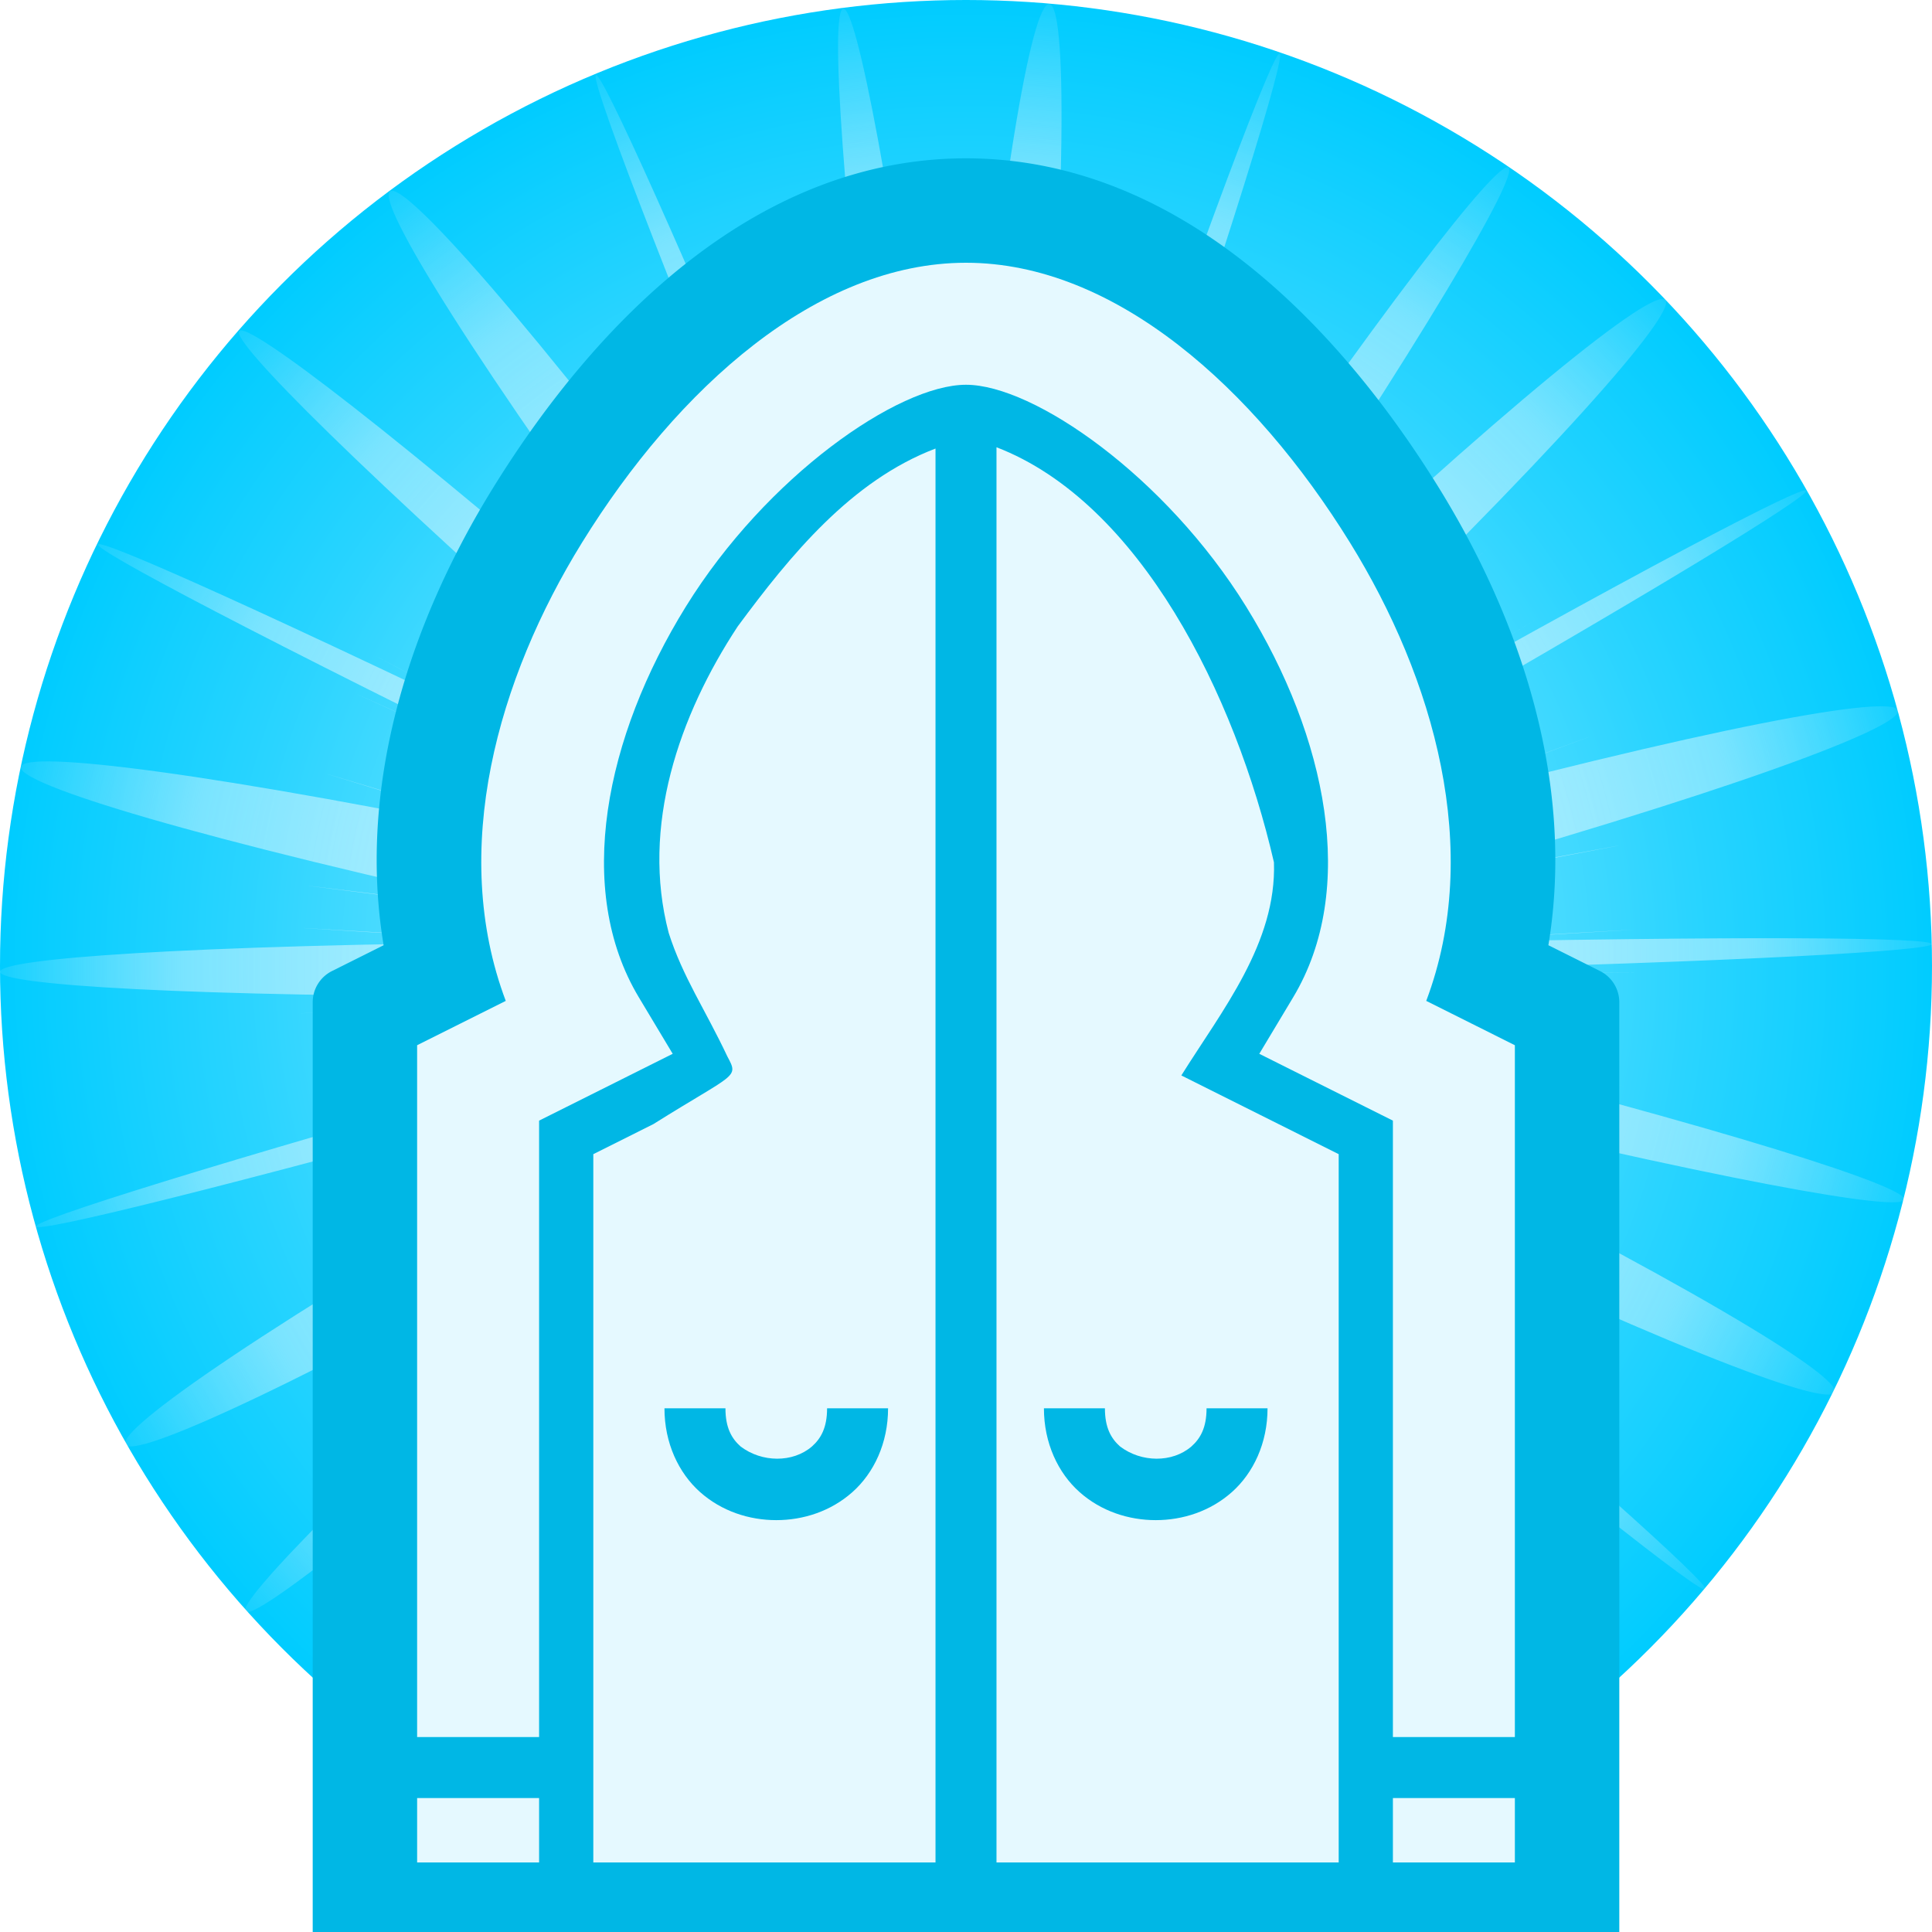 <svg height="500" viewBox="0 0 500.001 500" width="500.001" xmlns="http://www.w3.org/2000/svg" xmlns:xlink="http://www.w3.org/1999/xlink"><radialGradient id="a" cx="250" cy="750" gradientUnits="userSpaceOnUse" r="250"><stop offset="0" stop-color="#d5f6ff"/><stop offset=".095" stop-color="#d5f6ff"/><stop offset=".209" stop-color="#aef"/><stop offset=".413" stop-color="#80e5ff"/><stop offset=".543" stop-color="#5df"/><stop offset=".75" stop-color="#2ad4ff"/><stop offset="1" stop-color="#0cf"/></radialGradient><radialGradient id="b" cx="250" cy="750" gradientTransform="matrix(0 -1 1 0 -499.999 1000)" gradientUnits="userSpaceOnUse" r="250"><stop offset="0" stop-color="#d5f6ff"/><stop offset=".809" stop-color="#d5f6ff" stop-opacity=".498"/><stop offset="1" stop-color="#d5f6ff" stop-opacity=".1"/></radialGradient><filter id="c" color-interpolation-filters="sRGB" height="1.129" width="1.179" x="-.089" y="-.065"><feGaussianBlur stdDeviation="12.658"/></filter><g transform="translate(0 -500)"><circle cx="250" cy="750" fill="url(#a)" r="250"/><path d="m250.595 750.56c-.041.006-.127-.018-.171-.036-.044-.019-.048-.032.077-.007-.125-.025-.108-.031-.055-.027.054.004.144.019.168.035-.023-.015.081.011.161.034.08.023.134.042.011.013.123.029.055.029-.034.021-.089-.009-.198-.026-.157-.033l0.0 0zm-.079.086c-.017-.008-.002-.009.013-.007.015.001.031.005.017.007.013-.002.024.002.027.005.003.003-.002.006-.019.003.017.004-.002-.002-.02-.007-.018-.005-.036-.001-.019-.001h0zm.39.511c.189.177.074.108-.069-.001-.143-.109-.315-.257-.239-.237-.076-.019-.15-.075-.175-.106-.025-.031-0-.036.121.044-.121-.08-.21-.163-.229-.193-.019-.03.032-.006.19.126-.158-.133-.241-.204-.243-.207-.002-.003.076.061.239.199-.164-.139-.246-.208-.246-.208s.082.069.246.208c-.164-.139-.26-.235-.271-.254-.01-.019.066.039.248.211-.181-.172-.277-.257-.28-.257-.003 0 .085.086.272.257-.187-.172-.281-.259-.281-.26 0-.001.094.085.281.26-.187-.176-.276-.261-.273-.26.003.001.099.089.281.26-.181-.172-.262-.255-.256-.252.007.002.101.09.271.26-.17-.17-.255-.255-.255-.255s.085.085.255.255c-.17-.17-.264-.257-.271-.26-.007-.002.074.08.256.252-.181-.172-.254-.225-.241-.203.013.022.11.121.268.254-.158-.133-.187-.174-.154-.156.034.018.13.093.223.195-.093-.101.084.069.238.221.154.152.27.094.094.107h-0zm3.663 1.603c1.176.624-.083-.045-1.349-.717-1.266-.672-2.538-1.347-1.39-.734-1.149-.612-1.746-.927-1.76-.934-.015-.006.553.296 1.734.918-1.18-.622.1.057 1.38.735 1.28.678 2.562 1.356 1.386.732l-0-0zm-2.415 2.469c0 1.053-.044-.087-.564-1.229-.52-1.142-1.04-2.286-.564-1.24-.476-1.045-.714-1.576-.714-1.581 0-.005.238.514.714 1.569-.476-1.055.044.092.564 1.239.52 1.147 1.04 2.295.564 1.242v0zm-1.627-4.264c-.004.002-.016-.016-.022-.028-.007-.012-.008-.019.007.005-.015-.023-.016-.031-.012-.029.004.002.014.013.02.029-.006-.015.008.006.019.026.011.02.019.039.004.017.015.022.009.018.001.008-.009-.01-.02-.026-.016-.028h-0zm-.09-.14c.006.015-.009-.006-.021-.026-.012-.02-.021-.039-.005-.017-.015-.022-.013-.022-.007-.014.006.007.017.022.018.03-.002-.008.011.011.022.026.01.015.017.027.001.005.015.022.016.029.012.026-.004-.002-.014-.014-.02-.03l0.0 0zm-.102.304c.008.029 0-.011-.008-.048s-.017-.071-.011-.031c-.006-.041-.005-.058-.002-.056s.008.022.01.056c-.002-.033.005.009.01.049.005.041.009.079.001.04.008.039.011.051.011.045 0-.006-.004-.028-.011-.057l-0.0.001zm.207-.96c-.282.206-.404.251-.381.222.022-.029.18-.142.432-.284-.252.142-.312.194-.267.181s.195-.091.364-.208c-.17.117-.308.189-.345.199-.037.01.028-.043.264-.176-.236.133-.216.09-.122.015.095-.075.264-.182.328-.179-.064-.004.187-.156.381-.259.194-.103.331-.156.036.037.295-.193.089-.044-.153.124-.242.168-.52.355-.37.238-.15.117-.229.176-.232.176-.002 0 .072-.059.228-.176-.156.117-.298.219-.343.25-.044.03.009-.012.246-.183-.236.172-.398.275-.428.287-.03.012.071-.068.362-.264l-0.0 0zm-.304.051c-.008.006-.011.009-.011.009s.004-.003.011-.009c-.008.006-.008.004-.005.001.003-.004.009-.009.013-.009-.004 0 .003-.005.008-.009.006-.003.011-.005.003.001.008-.006.011-.009.011-.009s-.004.003-.011.009c.008-.006.003-.004-.003-.001-.006.004-.012.009-.008.009-.004 0-.01.005-.013.009-.003.004-.003.005.005-.001zm.745-1.209c-.8 1.137-1.181 1.673-1.168 1.651.013-.022.419-.604 1.195-1.702-.776 1.098-1.158 1.633-1.153 1.623.004-.01.395-.564 1.161-1.643-.767 1.079-1.154 1.624-1.156 1.628-.002.004.38-.533 1.152-1.62-.772 1.086-1.144 1.611-1.134 1.599.01-.012.401-.561 1.153-1.622-.753 1.061-1.129 1.587-1.129 1.583 0-.003.376-.536 1.129-1.591-.753 1.055-1.124 1.578-1.121 1.574.003-.003.382-.533 1.129-1.582-.747 1.049-1.112 1.55-1.105 1.534.006-.016.384-.548 1.121-1.565-.737 1.016-1.106 1.528-1.106 1.53 0.0.002.369-.506 1.106-1.53-.737 1.024-1.115 1.556-1.121 1.571-.006.014.359-.49 1.106-1.54-.747 1.049-1.125 1.584-1.129 1.591-.003.007.368-.514 1.121-1.575-.753 1.061-.841 1.173-.643.885s.682-.975 1.072-1.514c-.39.538-.572.788-.562.776.009-.012.209-.286.581-.796-.373.509.371-.567 1.007-1.478.636-.911 1.166-1.658.366-.492.8-1.166.256-.4-.389.524-.646.924-1.394 2.004-1.003 1.466-.39.538-.837 1.239-1.009 1.535-.173.296-.071.188.635-.891-.706 1.079-1.114 1.68-1.151 1.723-.037.043.296-.473 1.072-1.629-.776 1.157-1.147 1.664-1.135 1.615.012-.048.405-.652 1.158-1.717-.753 1.065-1.144 1.633-1.154 1.655-.01.023.362-.499 1.135-1.612-.772 1.114-1.161 1.697-1.163 1.715-.002.019.383-.528 1.159-1.672-.776 1.145-1.172 1.735-1.178 1.747-.005.012.38-.553 1.166-1.72-.786 1.166-1.179 1.745-1.179 1.741 0-.003.393-.589 1.179-1.749-.786 1.161-1.171 1.728-1.166 1.719.005-.009.401-.594 1.177-1.739-.776 1.145-1.164 1.692-1.164 1.675 0-.017.388-.598 1.164-1.71-.776 1.112-1.161 1.667-1.16 1.665.002-.001.391-.559 1.164-1.673-.772 1.114-1.159 1.65-1.159 1.636 0-.014.386-.577 1.159-1.664-.772 1.086-1.18 1.671-1.194 1.699-.015.028.364-.499 1.164-1.637l.001.001zm-.845.971c0 .217.006.322.01.319.004-.002.006-.113-.002-.327.008.215.006.312.002.306-.004-.006-.01-.117-.01-.318v-.004-.004c0 .195-.008.251-.015.222-.006-.028-.01-.14-0-.281-.009.14-.008.206-.004.202.004-.003.012-.076.015-.21-.004.135-.024.129-.036.079-.012-.05-.017-.145.009-.188-.025.043-.038.074-.038.081 0 .006.013-.012.038-.069-.025.057-.038.07-.038.06 0-.01.013-.043.038-.08-.025.037-.038.041-.038.031 0-.01.013-.033.038-.051-.025.018-.038.046-.038.059s.013.011.038-.032c-.025.043.002-.16.03-.314.028-.154.056-.26.032-.022.023-.238.021-.09.012.094-.01.183-.027.402-.034.304.008.098.003.177-.003.197-.006.021-.012-.016-.008-.151-.004.135-.003.243-.001.271.002.028.005-.025.005-.212v.004.004c0 .195.006.307.01.317.004.01.006-.083-.002-.297.008.215.018.338.023.35.005.012.004-.089-.012-.323.015.234.016.356.011.36-.005.004-.015-.11-.023-.348.008.238.006.338.002.325-.004-.013-.01-.14-.01-.356l-.001 0zm-.238-1.198c.191 1.389.277 2.068.27 2.058-.007-.01-.106-.71-.285-2.081.179 1.371.269 2.079.269 2.095 0 .016-.09-.661-.269-2.059.179 1.398.269 2.104.269 2.107 0 .004-.09-.693-.269-2.099.179 1.406.269 2.109.269 2.109s-.09-.703-.269-2.109c.179 1.406.269 2.104.269 2.1 0-.004-.09-.709-.269-2.108.179 1.398.269 2.098.269 2.098s-.09-.699-.269-2.098c.179 1.398.269 2.075.269 2.06 0-.016-.09-.724-.269-2.095.179 1.371.269 1.987.269 1.94 0-.047-.09-.758-.269-2.042.179 1.283.258 1.972.252 2.005-.007.033-.099-.59-.263-1.93.164 1.34.209 1.935.183 1.883-.025-.052-.121-.751-.237-2.0.117 1.248.089 1.135.029.63s-.15-1.401-.158-1.719c.008.318-.147-.89-.255-1.827-.108-.936-.17-1.6.021-.194-.191-1.406-.129-.749-.02.183.108.932.262 2.138.254 1.83.008.308.011.469.011.473 0 .004-.004-.148-.011-.466.008.318.146 1.168.238 1.642.092.474.137.571-.043-.616.179 1.188.269 1.854.269 1.903 0 .049-.09-.518-.269-1.798.179 1.279.275 1.893.279 1.874.004-.019-.083-.669-.268-1.917.185 1.248.282 1.97.284 2.037.002.067-.089-.521-.28-1.892.191 1.371.287 2.071.287 2.082s-.096-.67-.287-2.058l-.001 0zm.16 2.161c0 .019.001.001-.002-.019-.003-.019-.006-.04-.002-.024-.004-.015-.001-.001.002.015.003.016.006.034.002.024.004.01.006.021.006.024 0 .003-.002-.001-.006-.02v0zm-.046-.835c.017.037-.003-0-.023-.038-.02-.038-.039-.077-.02-.044-.019-.033-.029-.054-.029-.057 0-.003.01.012.029.049-.019-.037 0-.001.02.037.02.037.04.076.023.045.017.031.025.051.025.055 0 .003-.008-.01-.025-.047zm-.086.293c-.002.002-.003-.002-.003-.005s.001-.006.003-.003c-.002-.004 0-.006.002-.006s.004.002.002.006c.002-.004.003-.006.003-.006s-.001.002-.003.006c.002-.004 0-.001-.002.003-.002.004-.004.008-.002.005zm-.008.378c.006.004-.005.026-.015.039-.01.014-.018.019-.008-.008-.009.027-.005-0.0.002-.029.007-.028.015-.057.013-.033.002-.023.011-.037.016-.038.005-.001.007.009-.004.034.011-.025.013-.015.011.002-.002.016-.009.038-.015.034l0-0zm-.476 1.482c.363-1.205-.068.185-.488 1.551-.419 1.365-.827 2.705-.417 1.398-.41 1.307-.006-.033.411-1.398.417-1.365.847-2.756.49-1.551.357-1.205.539-1.808.542-1.808.002 0-.175.603-.538 1.808.363-1.205.558-1.853.567-1.884.01-.031-.166.555-.545 1.817.378-1.262.593-1.929.61-1.953.018-.024-.162.594-.572 1.902.41-1.309.575-1.882.548-1.827-.027.055-.248.739-.61 1.944l0.0 0zm.421-1.369c.002-.008.006-.015.008-.017s.002.001-.004.013c.006-.012-.002.002-.009.015s-.014.027-.006.015c-.008.012-.004.001.001-.011.005-.012.012-.024.01-.017l-0.0 0zm.046-.597c.002.002-.001-.001-.004-.004-.003-.003-.006-.005-.004-0-.002-.004.001-.006.004-.006.003 0 .006.002.004.006.002-.004.003-.002.003.001 0 .002-.001.005-.003.003.002.002.003.003.003.003s-.001-.001-.003-.003zm-.043.046c.006.01-.004 0-.013-.01-.009-.01-.018-.02-.01-.011-.008-.01-.009-.015-.006-.015.002 0 .008.005.014.015-.006-.01.001-0.0.008.01.007.01.013.02.008.011.006.01.008.015.008.015s-.003-.005-.008-.015h-0zm-.363-.028c.207.074-.067-.006-.326-.085-.259-.08-.503-.158-.236-.082-.267-.076-.033-.05.219-.006.252.043.522.104.327.096.195.008.345.045.381.068.036.023-.042.033-.303-.014.261.047.398.08.401.086.003.006-.126-.014-.397-.074.271.06.358.1.325.107-.033.006-.196.001-.392-.095l-0-0zm.136-.094c.015.004-0.0 0-.016-.004-.016-.004-.032-.008-.018-.004-.013-.004-.011-.006-.005-.006.006 0 .017.002.02.006-.004-.004.009-0.0.018.004.01.004.017.008 0.0.004zm-1.677-1.603c.332.316.492.471.489.469-.003-.002-.171-.161-.497-.473.326.312-.608-.519-1.358-1.195s-1.319-1.198-.264-.268c-1.055-.93-.482-.406.273.273.754.678 1.69 1.51 1.358 1.194.332.316 1.013.869 1.367 1.14.354.271.38.259-.599-.554.979.813 1.525 1.309 1.563 1.369.038.06-.432-.314-1.485-1.241 1.053.926 1.51 1.363 1.462 1.346-.048-.018-.6-.49-1.563-1.381.964.891 1.477 1.359 1.499 1.375.022.015-.448-.423-1.453-1.344 1.004.921 1.548 1.391 1.576 1.397.028.007-.459-.45-1.514-1.382 1.055.932 1.542 1.389 1.514 1.382-.028-.007-.571-.477-1.576-1.397 1.004.921 1.507 1.381 1.507 1.381s-.502-.46-1.507-1.381c1.004.921 1.503 1.381 1.5 1.381-.003 0-.507-.46-1.508-1.381 1.001.921 1.467 1.358 1.444 1.343-.023-.015-.535-.483-1.49-1.374.956.891 1.439 1.337 1.443 1.337.004 0-.472-.446-1.435-1.337.964.891.943.88.599.566-.344-.313-1.012-.929-1.344-1.245l-0.0 0zm1.888 1.198c.013.01.02.022.02.026 0 .005-.007.003-.02-.014.013.018.007.007-.002-.006-.009-.013-.02-.029-.017-.021-.004-.008-.015-.021-.021-.027-.006-.006-.007-.006.009.011-.015-.018-0-.005.014.01.015.015.03.031.016.021zm1.553.109c-.015.01-.023.015-.023.015s.008-.005.023-.015c-.015.01-0.0.002.015-.006.015-.008.031-.017.019-.009.011-.008.021-.012.024-.012.003-0-.001.004-.016.012.015-.008-.003.001-.022.009-.018.008-.037.016-.021.006h.001zm-.452.16c.087-.036-.019.009-.127.041-.108.032-.212.062-.107.029-.105.033-.134.04-.117.033.016-.007.078-.027.151-.049-.074.021.032-.01.13-.038.098-.029.188-.055.08-.024.107-.031.15-.042.143-.038-.007.003-.063.021-.155.046l0-0zm-1.478.718c.25-.098.371-.146.368-.146-.003 0-.13.049-.376.146.246-.098-.064.05-.361.184-.296.135-.579.256-.279.108-.3.148-.093.003.152-.148.245-.151.527-.307.375-.18.152-.127.346-.209.427-.221.081-.012.049.045-.252.198.3-.152.412-.186.385-.158-.026.028-.19.119-.439.217l-0-0zm4.002.012c2.904.464 3.213.557 2.431.461-.783-.096-2.657-.379-4.12-.668 1.463.289 1.486.309 1.002.224-.485-.085-1.477-.275-2.047-.408.57.133 2.722.308 4.001.383 1.279.075 1.685.048-1.239-.223 2.935.17 4.403.208 4.404.157.001-.051-1.465-.19-4.396-.376 2.932.082 76.251.668 125.466 1.042 49.215.374 74.325.536-19.164-.231 93.51-2.397 140.226-5.183 140.185-6.859-.041-1.675-46.84-2.24-140.361-.194 93.338-5.233 68.266-3.764 19.129-.966-49.137 2.798-122.34 6.926-125.264 7.012 2.924-.125 4.386-.207 4.386-.226 0-.019-1.462.025-4.386.152 2.924-.156 2.558-.107 1.306-.021-1.252.086-3.389.21-4.01.204.62.006.588.032.353.048-.235.015-.671.02-.861-.017.189.037.541-.064.718-.146.177-.082.177-.144-.335-.029.513-.115.769-.173.769-.173s-.256.058-.769.173c.513-.115 2.615-.624 3.878-.933 1.264-.309 1.69-.418-1.148.266 2.838-.685 2.42-.575 1.162-.266-1.258.309-3.357.818-3.881.933.525-.115.787-.173.787-.173s-.262.058-.787.173c.525-.115.778-.173.772-.173-.006 0-.271.058-.784.173.513-.115.512-.053.335.029s-.529.183-.718.146c.189.037.619.032.849.016.23-.016.26-.042-.35-.047.61.006.923.009.927.009.004 0-.299-.003-.919-.009.62.006 73.347-13.589 122.947-22.903 49.6-9.314 76.075-14.346-15.81 2.787 90.364-25.309 134.428-42.022 133.25-46.294-1.178-4.272-47.598 3.897-138.204 28.354 87.664-32.412 62.485-23.048 15.217-5.534-47.268 17.514-116.626 43.178-117.318 43.365.692-.187.998-.272.97-.266-.028.006-.389.104-1.028.281.64-.177 2.592-1.008 3.71-1.517s1.402-.696-1.296.413c2.641-1.225 3.927-1.906 3.891-1.974-.036-.068-1.395.476-4.043 1.701 2.567-1.348 67.457-35.459 111.022-58.361 43.566-22.902 65.808-34.596-16.922 8.891 81.259-46.292 121.107-70.817 120.284-72.271-.823-1.454-42.318 20.165-123.744 66.162 79.782-48.691 58.337-35.59 16.326-9.941-42.011 25.648-104.589 63.843-107.072 65.341 2.459-1.535 3.678-2.321 3.666-2.34-.012-.019-1.253.729-3.712 2.262 2.44-1.564 2.787-1.741 2.189-1.326s-2.141 1.421-3.481 2.223c1.34-.802 1.279-.758.779-.453s-1.44.869-1.86 1.109c.419-.24 2.13-1.537 3.158-2.343s1.375-1.121-.935.603c2.296-1.753 3.436-2.641 3.428-2.653-.008-.012-1.164.852-3.462 2.602 2.284-1.765 59.459-47.665 97.838-78.498s57.962-46.599-14.937 11.902c67.563-65.156 98.42-100.79 95.342-104.012-3.078-3.222-40.09 25.967-108.266 90.456 61.893-70.048 44.418-50.17 11.253-12.567-33.166 37.603-82.022 92.932-82.892 93.787.87-.854.944-.915.697-.664s-.814.814-1.228 1.206c.413-.392 45.755-58.878 76.67-98.802 30.914-39.924 47.401-61.286-9.895 12.569 52.293-77.729 75.822-118.368 73.066-120.237-2.756-1.869-31.797 35.032-84.644 112.384 47.432-80.537 34.715-58.846 9.759-16.408s-62.148 105.625-63.666 108.078c1.506-2.461 2.253-3.7 2.247-3.706-.005-.006-.763 1.221-2.266 3.69 1.498-2.469 2.247-3.704 2.247-3.704s-.749 1.235-2.247 3.704c1.498-2.469 1.15-1.89.398-.648-.752 1.242-1.908 3.148-2.025 3.331.117-.183 1.035-2.207 1.624-3.531.589-1.324.849-1.948-.348.668 1.112-2.662 1.623-4.008 1.575-4.025-.047-.017-.653 1.294-1.774 3.947 1.028-2.688 27.021-71.247 44.473-117.286 17.451-46.038 26.361-69.556-6.779 17.841 30.197-88.522 43.801-133.3 42.227-133.843-1.573-.543-18.325 43.15-48.839 131.569 27.505-89.336 20.093-65.295 5.597-18.234-14.496 47.061-36.077 117.142-36.909 119.886.8-2.76 1.182-4.143 1.162-4.148-.019-.005-.441 1.367-1.249 4.117.759-2.77.846-2.983.645-2.181s-.688 2.62-1.078 3.913c.39-1.293.409-1.364.288-.97-.121.394-.381 1.253-.549 1.821.168-.568.205-.605.173-.435-.032.169-.132.545-.239.802.107-.257.208-.516.239-.605.032-.089-.005-.009-.173.41.168-.419.199-.417.163-.272-.036.146-.14.435-.241.591.101-.156.138-.209.128-.192-.01.017-.065.102-.147.223.082-.121.143-.289.157-.362.014-.073-.019-.052-.127.206.107-.257.202-.629.229-.796.027-.167-.013-.129-.175.433.162-.562.249-.846.253-.849.004-.002-.074.277-.242.845.168-.568.579-2.632.804-3.851.224-1.219.261-1.593-.32 1.222.521-2.822.748-4.237.713-4.242-.035-.004-.331 1.402-.858 4.222.46-2.826 12.949-75.088 21.345-123.614 8.396-48.526 12.7-73.317-3.21 18.798 7.652-93.55 7.26-140.699 2.82-141.088-4.44-.389-12.929 45.983-21.474 139.473.021-93.49.014-66.276.002-15.619s-.028 124.755-.025 125.034c-.004-.279-4.741-74.222-7.984-124.772s-4.994-77.707.974 15.586c-12.239-92.897-21.508-138.941-24.826-138.515s-.683 47.322 10.888 140.305c-17.847-91.764-13.007-67.071-3.58-18.732 9.427 48.339 23.441 120.325 23.942 123.147-.534-2.814-.821-4.218-.842-4.214-.021.004.224 1.415.752 4.229-.575-2.814-.863-4.222-.863-4.222s.288 1.407.863 4.222c-.575-2.814-.494-2.213-.242-.838.253 1.375.677 3.523.788 3.802-.111-.279-.206-.501-.233-.558-.027-.057.014.053.174.437-.16-.384-.323-.786-.379-.929-.057-.143-.007-.028.258.621-.265-.649-.92-2.62-1.277-3.748s-.416-1.413.508 1.31c-.981-2.699-1.496-4.04-1.523-4.032-.027.008.434 1.366 1.406 4.063-1.034-2.68-1.554-4.016-1.559-4.011-.005.005.504 1.351 1.529 4.034-1.043-2.684-26.983-71.264-44.392-117.317-17.409-46.054-26.287-69.581 6.793 17.842-36.022-86.309-55.484-128.865-57.014-128.234-1.529.631 14.874 44.451 50.584 130.894-38.555-85.148-28.231-62.211-7.956-17.34 20.275 44.871 50.501 111.675 51.747 114.261-1.268-2.58-1.913-3.86-1.925-3.851-.012.009.611 1.307 1.879 3.882-1.291-2.567-1.579-3.162-1.334-2.69.245.472 1.022 2.011 1.861 3.712-.839-1.701-.894-1.742-.645-1.188s.803 1.701 1.183 2.378c-.38-.677-.562-1.007-.555-1.002.006.005.2.347.571 1.014-.371-.667-.492-.885-.448-.805.044.08.253.456.542.977-.289-.521-.318-.584-.239-.449.079.135.266.469.41.742-.144-.273-.217-.406-.217-.403 0 .003.072.141.217.411-.144-.269-.332-.605-.411-.743-.079-.138-.05-.079.239.442-.289-.521-.506-.905-.556-.99-.05-.085.067.13.447.806-.38-.677-1.43-2.442-2.018-3.419-.588-.977-.715-1.166.75 1.309-1.519-2.44-2.311-3.642-2.343-3.622-.032.02.695 1.262 2.215 3.712-1.574-2.403-40.06-64.818-65.882-106.745-25.822-41.927-38.978-63.368 10.106 16.179-56.362-75.062-87.944-110.061-91.527-107.4-3.583 2.661 20.832 42.983 76.465 118.56-61.913-70.042-43.91-49.642-10.377-11.684s82.599 93.477 82.814 93.672c-.215-.195-.382-.382-.424-.443-.042-.061.042.004.33.315-.289-.31-.303-.307-.215-.199.089.108.281.322.406.433-.125-.111-.187-.157-.187-.15 0 .007.062.066.187.166-.125-.1-.239-.2-.274-.235-.035-.035.009-.005.2.157-.191-.162-.304-.266-.316-.282-.012-.016.078.056.293.247-.215-.191-.319-.283-.317-.28.002.003.11.101.321.288-.211-.187-52.728-52.443-88.626-88.171s-55.179-54.927 11.085 11c-70.739-61.43-108.193-89.749-110.388-87.232-2.195 2.517 30.867 35.87 101.161 97.787-74.126-56.937-54.197-41.618-15.161-11.627 39.035 29.991 97.177 74.655 99.476 76.409-2.317-1.73-3.481-2.584-3.487-2.573-.006.011 1.145.888 3.457 2.62-2.327-1.716-1.865-1.292-.751-.414 1.113.878 2.877 2.21 3.154 2.31-.277-.1-.741-.317-.964-.432-.223-.115-.204-.128.484.182-.689-.31-2.494-1.344-3.494-1.946s-1.197-.771 1.333.647c-2.573-1.363-3.874-2.021-3.89-1.994-.016.026 1.252.736 3.819 2.107-2.592-1.324-67.444-35.496-110.976-58.448-43.532-22.953-65.744-34.686 16.944 8.865-84.154-40.77-126.92-59.74-127.647-58.247-.727 1.493 40.586 23.449 124.587 64.531-85.291-38.203-62.385-27.888-17.487-7.74 44.898 20.148 111.789 50.129 114.469 51.258-2.705-1.073-4.073-1.577-4.088-1.543-.015.034 1.322.605 4.026 1.684-2.729-1.014-2.204-.785-.909-.281 1.295.504 3.359 1.283 3.71 1.369-.351-.086-.532-.134-.537-.137-.004-.003.168.037.526.129-.357-.092-.453-.101-.397-.076.056.025.265.086.518.135-.254-.049-.374-.067-.371-.063.004.004.133.03.379.071-.246-.041-.369-.061-.369-.061s.123.02.369.061c-.246-.041-.374-.067-.378-.071-.004-.004.117.015.37.063-.254-.049-.456-.104-.508-.126-.052-.022.048-.01.399.075-.351-.086-.47-.101-.432-.082.038.019.233.073.511.125-.277-.052-.383-.065-.361-.056.022.009.174.041.412.076-.238-.035-.389-.062-.412-.069-.022-.006.084.008.361.057-.277-.049-.415-.077-.415-.08s.138.019.415.072c-.277-.052-2.403-.711-3.764-1.144s-1.958-.642.823.204c-2.801-.802-4.212-1.173-4.222-1.143-.01.03 1.381.461 4.184 1.264-2.821-.753-72.981-21.994-120.071-36.285-47.09-14.291-71.109-21.633 18.353 5.414-91.893-19.021-138.722-24.405-139.648-20.058-.926 4.347 44.051 18.425 135.771 38.329-92.765-11.482-65.847-8.065-15.64-1.792 50.206 6.273 123.701 15.401 124.087 15.34-.386.06-.77.091-.901.091-.131 0-.008-.03.62-.091-.628.06-74.491-4.33-124.868-7.358-50.376-3.028-77.266-4.694 16.054.816-93.701.778-140.538 4.348-140.523 7.7.015 3.351 46.882 6.484 140.588 6.386-93.266 6.483-68.208 4.779-19.104 1.39s122.253-8.46 125.169-8.712c-2.916.252-4.377.377-4.379.377-.002-0 1.453-.126 4.371-.377-2.918.252-4.33.374-4.297.371.033-.002 1.51-.129 4.371-.375-2.861.246-4.336.373-4.366.375-.03.002 1.384-.119 4.3-.371-2.916.252-2.36.264-.981.187 1.379-.077 3.582-.244 3.961-.351-.378.107-1.79.455-2.627.657-.837.202-1.101.257.817-.22-1.917.478-2.76.695-2.68.68.08-.015 1.081-.263 2.852-.716-1.771.453-1.842.53-1.284.427.558-.102 1.745-.384 2.49-.65-.745.265-.692.262-.401.17.292-.092.822-.274 1.033-.365-.211.092-.316.138-.316.138s.105-.046.316-.138c-.211.092-.281.138-.257.138.024 0 .142-.046.308-.138-.166.092-.223.134-.206.131.017-.003.108-.051.24-.139-.133.088-.193.132-.189.132.004 0 .072-.044.197-.132-.125.088-.184.132-.182.132.002 0 .065-.044.186-.132-.121.088-.181.132-.181.132s.06-.044.181-.132c-.121.088-.142.136-.116.139.027.003.102-.039.174-.131-.072.092-.235.188-.322.222-.087.034-.097.006.135-.153-.232.158-.269.182-.215.145.054-.037.199-.136.332-.224-.133.088-.224.136-.241.139-.017.003.041-.039.207-.131-.166.092-.249.138-.249.138s.083-.046.249-.138c-.166.092-.395.213-.495.263-.1.051-.071.031.28-.158-.351.189-.485.274-.456.268.028-.006.218-.104.515-.28-.296.176-.45.269-.453.273-.003.004.143-.082.445-.265-.302.183-.491.279-.515.281-.025.002.114-.088.464-.277-.351.189-.841.344-1.056.386-.216.041-.157-.031.588-.296-.745.265-1.118.402-1.118.404 0 .002.373-.129 1.118-.4-.745.271-1.932.552-2.49.652-.558.1-.487.019 1.284-.434-1.771.453-2.786.7-2.875.715-.089.015.749-.202 2.684-.68-1.935.478-3.646.861-4.156.96-.51.099.183-.088 3.056-.749-2.867.683-4.301 1.039-4.299 1.053.002.014 1.439-.314 4.314-.999-2.861.708-74.079 18.15-121.878 29.854-47.8 11.704-72.182 17.67 18.628-4.572-90.072 25.297-134.685 39.462-134.24 41.061s45.948-9.368 136.106-34.336c-89.219 27.975-65.263 20.486-18.299 5.777 46.963-14.71 116.934-36.64 119.742-37.549-2.779 1.02-4.156 1.583-4.142 1.636.014.054 1.419-.402 4.204-1.418-2.756 1.098-2.275.955-1.002.481 1.273-.473 3.339-1.277 3.752-1.499-.413.222-1.666.88-2.381 1.253-.716.373-.895.463.837-.45-1.732.913-68.65 31.628-113.891 52.353-45.241 20.725-68.807 31.46 16.167-7.587-81.434 46.797-120.064 73.875-117.871 77.75 2.193 3.875 45.208-15.455 127.064-61.476-77.149 52.91-54.825 37.689-13.114 9.145 41.711-28.544 102.808-70.412 103.206-70.798-.398.386-1.053.952-1.366 1.206-.313.255-.282.198.691-.66-.973.858-59.089 46.433-98.56 77.355s-60.299 47.19 13.303-10.564c-69.671 62.781-102.394 96.54-100.168 99.038 2.226 2.498 39.401-26.266 109.527-88.533-65.627 66.699-48.008 48.822-13.466 13.737 34.542-35.086 86.008-87.381 88.078-89.519-1.984 2.22-2.93 3.367-2.883 3.409.047.042 1.086-1.022 3.074-3.226-1.902 2.296-1.67 2.105-.859 1.189s2.201-2.56 2.614-3.17c-.413.61-.62.91-.62.906 0-.004.207-.311.62-.914-.413.603-.503.77-.423.678.08-.092.33-.444.595-.881-.265.437-.368.617-.347.592.021-.025.164-.257.39-.643-.226.386-.221.45-.139.361.082-.089.24-.33.318-.552-.078.222-.128.362-.135.381-.007.019.028-.083.12-.342-.092.259-.342.659-.482.844-.14.185-.169.155.182-.446-.351.601-.43.738-.365.627.065-.111.275-.471.501-.865-.226.394-.37.623-.39.645-.021.021.082-.165.347-.602-.265.437-.515.795-.595.891-.08.096.01-.07.423-.68-.413.61-1.025 1.485-1.302 1.876s-.219.297.705-1.029c-.925 1.326-2.049 2.855-2.503 3.448-.454.592-.237.248 1.52-2.172-1.732 2.434-2.579 3.667-2.562 3.68.018.013.9-1.193 2.628-3.637-1.701 2.456-43.565 62.719-71.656 103.154s-42.411 61.042 10.978-15.815c-50.791 78.675-74.868 118.86-73.475 119.761 1.393.901 28.255-37.483 79.342-115.945-48.39 80.108-35.411 58.638-9.95 16.499 25.461-42.139 63.404-104.948 64.945-107.518-1.504 2.598-2.234 3.911-2.211 3.924.023.014.799-1.272 2.308-3.87-1.465 2.619-1.124 2.104-.39.853.734-1.25 1.863-3.235 1.974-3.553-.111.318-.209.588-.237.664-.028.076.013-.042.178-.5-.166.458-30.144 68.251-50.62 114.528-20.476 46.277-31.451 71.037 6.391-14.569-30.177 88.998-41.281 134.877-37.088 136.325 4.193 1.449 23.681-41.532 54.69-130.252-22.841 90.781-16.317 65.05-4.026 16.337 12.291-48.713 30.349-120.409 30.575-121.558-.226 1.149-.584 3.155-.751 4.135-.167.98-.144.934.393-2.021-.515 2.955-.761 4.437-.748 4.442.013.004.284-1.469.802-4.426-.492 2.963-13.842 75.141-22.818 123.564-8.976 48.423-13.578 73.09 3.427-18.97-10.811 93.213-13.071 140.2-9.757 140.6 3.315.4 12.204-45.787 23.695-138.922-5.132 93.49-3.733 68.428-1.018 19.246 2.715-49.183 6.747-122.486 6.881-125.482-.062 3-.06 4.5-.025 4.501s.105-1.497.177-4.493c-.008 2.996-.008 4.494-.005 4.494s.009-1.498.013-4.494c-.004 2.996-.006 2.577-.006 1.262 0-1.314.002-3.523.006-4.106-.004.583-.006.892-.006.905 0 .013.002-.271.006-.874-.004.603-.006.696-.006.554s.002-.521.006-.862c-.004.341-.006.508-.006.506 0-.002.002-.174.006-.51-.004.335-.006.496-.006.491 0-.005.002-.176.006-.504-.004.328-.006.498-.006.503 0 .005.002-.156.006-.491-.004.335-.006.492-.006.483 0-.008.002-.181.006-.503-.004.322-.006.488-.006.491 0 .003.002-.155.006-.483-.004.328-.006.437-.006.399 0-.037.002-.222.006-.481-.004.259-.006.393-.006.395 0 .002.002-.126.006-.391-.004.265-.006.323-.006.272 0-.051.002-.211.006-.381-.004.17-.006.255-.006.255s.002-.085.006-.255c-.004.17-.006.326-.006.374 0 .049.002-.01.006-.269-.004.259.004.346.01.317.007-.029.012-.174.005-.379.008.205.016.327.019.34.003.014.002-.081-.011-.309.013.228.02.342.02.342s-.007-.114-.02-.342c.013.228.024.326.026.314.002-.012-.005-.133-.026-.342.021.209.032.313.032.313s-.011-.104-.032-.313c.021.209.028.335.026.35-.002.015-.013-.08-.026-.314.013.234.033.387.041.412.008.024.006-.08-.026-.361.031.281.066.717.08.919.014.202.006.171-.05-.482.055.653.045.768.02.624-.025-.145-.066-.55-.074-.936.008.386.016.459.019.377.003-.082.002-.319-.011-.553.013.234.006.431-.004.486-.01.055-.022-.033-.018-.369-.004.335-.006.697-.006.829 0 .132.002.035.006-.549-.004.583.004.74.01.648.007-.092.012-.433.005-.847.008.413.071 1.139.112 1.495.041.356.06.342-.022-.723.082 1.065.221 3.128.287 4.177.067 1.048.062 1.082-.143-1.914.265 2.996.42 4.489.446 4.486.025-.003-.079-1.503-.333-4.494.304 2.99 8.808 75.905 14.528 124.823s8.657 73.84-2.174-19.157c13.971 92.624 22.523 138.7 24.175 138.451s-3.594-46.822-17.22-139.496c16.754 92.107 12.216 67.426 3.371 18.978s-21.999-120.664-22.477-123.627c.558 2.957.87 4.425.907 4.416.037-.009-.201-1.494-.743-4.443.616 2.941.924 4.412.924 4.412 0 0-.308-1.471-.924-4.412.616 2.941.605 2.75.385 1.612-.219-1.139-.647-3.225-.861-4.073.215.848.313 1.251.307 1.237-.006-.015-.116-.447-.319-1.268.203.821.254.954.219.764s-.155-.703-.293-1.173c.139.47.212.709.214.712.002.003-.066-.23-.21-.704.144.474.272 1.006.31 1.208.038.202-.014.073-.228-.775.215.848 22.615 71.401 37.885 119.433 15.27 48.033 23.409 73.547-4.899-15.682 30.509 88.53 46.864 132.413 48.023 132.013 1.159-.4-12.878-45.085-43.155-133.691 38.172 85.683 60.034 127.291 62.957 125.998 2.923-1.293-13.093-45.488-50.678-131.412 42.917 83.181 30.87 59.788 7.921 15.278-22.949-44.51-56.801-110.137-57.493-111.423.692 1.285 1.681 2.969 2.121 3.682s.331.457-1.173-2.137c1.533 2.577 2.312 3.854 2.327 3.843.015-.011-.735-1.311-2.261-3.889 1.553 2.561 39.291 65.499 64.608 107.731 25.317 42.232 38.211 63.757-9.926-16.51 53.613 76.977 83.03 113.654 85.78 111.749s-21.165-42.392-74.214-119.743c57.984 73.456 42.413 53.775 11.89 15.139-30.523-38.636-75.999-96.228-77.822-98.593 1.902 2.311 2.878 3.433 2.909 3.398.031-.035-.883-1.225-2.761-3.539 1.952 2.247 1.617 1.891.718.878-.899-1.013-2.361-2.682-2.661-3.063.3.38.973 1.041 1.331 1.362.358.321.401.304-.559-.671.96.975 2.345 2.368 2.967 2.988.621.62.478.467-1.621-1.65 2.128 2.087 3.21 3.113 3.228 3.095.018-.018-1.03-1.078-3.161-3.165 2.155 2.056 56.756 51.058 93.415 83.918 36.66 32.86 55.379 49.577-14.228-12.938 71.717 60.157 108.589 89.028 109.658 87.754 1.069-1.274-33.665-32.694-105.16-93.118 73.445 57.949 53.698 42.464 15.02 12.011-38.678-30.453-96.287-75.872-98.565-77.791 2.317 1.867 3.503 2.774 3.528 2.747.025-.026-1.11-.986-3.434-2.852 2.358 1.82 2.083 1.611 1.087.844-.996-.767-2.712-2.092-3.237-2.506.525.413 64.011 38.473 107.315 64.4 43.304 25.927 66.425 39.721-13.78-8.395 84.512 40.91 128.619 57.578 130.567 53.593 1.948-3.985-38.265-28.622-122.391-70.32 87.167 33.863 62.104 24.162 15.086 5.919s-115.991-45.027-116.645-45.329c.653.302.655.355.433.288-.222-.067-.669-.253-.913-.429.244.176.361.258.357.255-.003-.003-.127-.093-.365-.263.238.17.672.355.887.424.216.069.213.021-.423-.275.636.296.968.448.979.449.01.001-.302-.147-.956-.449.653.302 2.692.975 3.864 1.333 1.172.357 1.478.399-1.332-.56 2.811.936 4.216 1.395 4.216 1.385 0-.009-1.405-.486-4.216-1.421 2.811.921 72.712 23.054 119.628 37.898 46.916 14.844 70.846 22.399-18.287-5.837 91.032 22.245 137.312 30.291 138.115 27.054.803-3.237-43.872-17.758-134.748-40.648 92.004 16.653 67.3 12.203 18.87 3.452-48.429-8.751-120.583-21.803-123.48-22.355 2.896.503 4.35.731 4.354.707.004-.025-1.442-.303-4.346-.812" fill="url(#b)"/></g><path d="m250 40.975c-53.37 0-94.934 40.916-122.332 85.188-20.765 33.555-35.454 75.907-28.387 118.461l-13.365 6.686a9.027 9.027 0 0 0 -4.988 8.072v240.619a9.027 9.027 0 0 0 9.025 9.025h320.096a9.027 9.027 0 0 0 9.025-9.025v-240.619a9.027 9.027 0 0 0 -4.988-8.072l-13.367-6.686c7.068-42.554-7.623-84.907-28.387-118.461-27.398-44.271-68.963-85.188-122.332-85.188z" fill="#00b7e5" filter="url(#c)"/><path d="m410.049 500v-240.619l-19.459-9.732c9.31-41.69-4.869-84.696-25.934-118.736-26.548-42.899-65.987-80.912-114.656-80.912s-88.108 38.014-114.656 80.912c-21.066 34.041-35.244 77.046-25.934 118.736l-19.457 9.732v240.619z" fill="#00b7e5"/><path d="m250 68c-38.581 0-74.628 32.436-99.35 72.384-21.807 35.238-34.46 79.662-19.76 118.648l-22.938 11.473v179.042h31.566v-159.526l34.579-17.296-8.768-14.62c-16.746-27.917-8.712-67.371 12.161-101.099 20.873-33.73 54.973-57.429 72.51-57.429 17.537 0 51.637 23.7 72.51 57.429 20.873 33.729 28.907 73.182 12.162 101.099l-8.768 14.62 34.578 17.296v159.526h31.566v-179.042l-22.938-11.473c14.701-38.986 2.047-83.41-19.76-118.648-24.722-39.948-60.769-72.384-99.35-72.384zm7.892 47.747v366.253h88.561v-183.304l-40.723-20.371c10.54-16.86 24.658-34.245 23.969-55.152-10.018-43.407-34.671-93.114-71.807-107.426zm-15.783.337c-21.857 8.323-37.605 27.666-51.177 46.014-15.21 23.089-25.121 51.796-17.866 79.358 3.602 11.318 9.536 19.973 15.197 32.001 3.002 5.595 2.14 4.094-19.186 17.47l-15.53 7.77v183.304h88.561zm-70.147 248.382h15.783c0 5.043 1.608 7.827 3.927 9.888 5.501 4.167 13.508 4.252 18.45 0 2.319-2.061 3.927-4.844 3.927-9.888h15.783c0 8.99-3.653 16.733-9.225 21.689-5.573 4.955-12.696 7.256-19.71 7.256s-14.137-2.302-19.71-7.256c-5.572-4.956-9.225-12.698-9.225-21.689zm98.206 0h15.783c0 5.043 1.608 7.827 3.927 9.888 5.501 4.167 13.508 4.252 18.45 0 2.319-2.061 3.927-4.844 3.927-9.888h15.783c0 8.99-3.653 16.733-9.225 21.689-5.573 4.955-12.696 7.256-19.71 7.256-7.015 0-14.137-2.302-19.71-7.256-5.572-4.956-9.225-12.698-9.225-21.689zm-162.215 100.869v16.665h31.566v-16.665zm252.53 0v16.665h31.566v-16.665z" fill="#e5f9ff" stroke-width="36"/></svg>